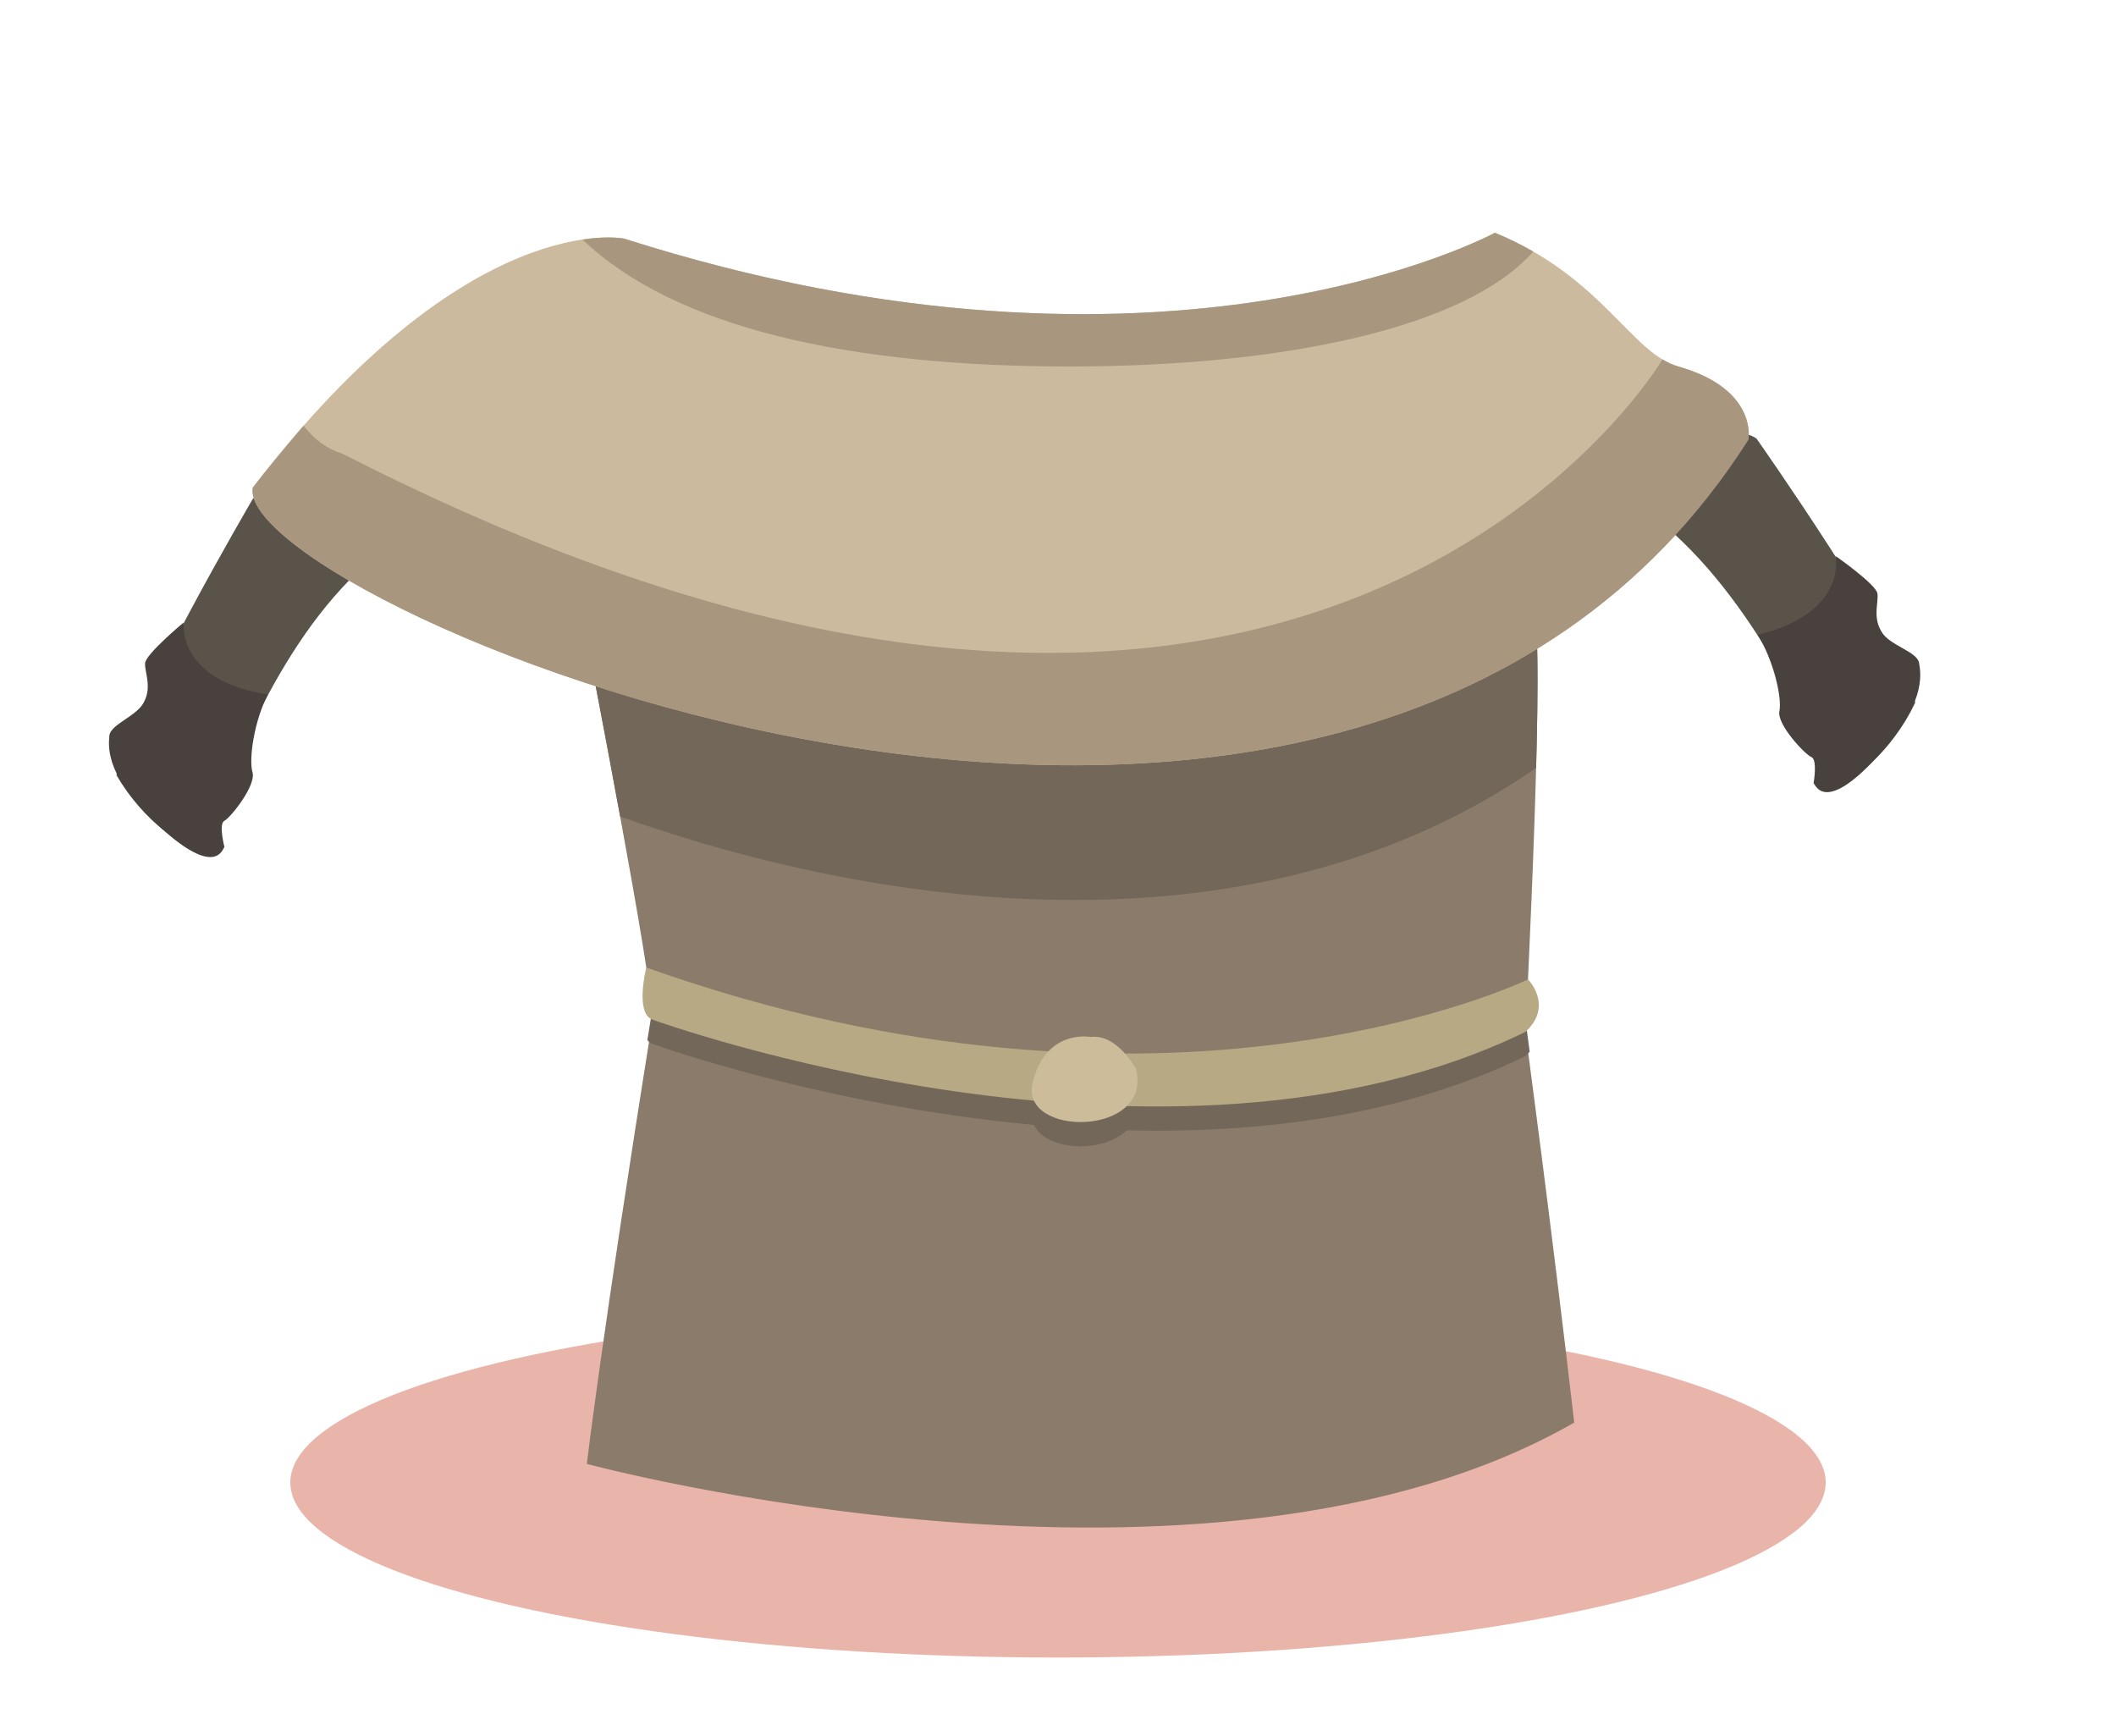 <?xml version="1.0" encoding="utf-8"?>
<!-- Generator: Adobe Illustrator 16.0.0, SVG Export Plug-In . SVG Version: 6.00 Build 0)  -->
<!DOCTYPE svg PUBLIC "-//W3C//DTD SVG 1.1//EN" "http://www.w3.org/Graphics/SVG/1.1/DTD/svg11.dtd">
<svg version="1.1" id="Calque_1" xmlns="http://www.w3.org/2000/svg" xmlns:xlink="http://www.w3.org/1999/xlink" x="0px" y="0px"
	 width="89px" height="73px" viewBox="0 0 89 73" enable-background="new 0 0 89 73" xml:space="preserve">
<rect fill="#FFFFFF" width="89" height="73"/>
<ellipse fill="#E9B4A9" cx="44.5" cy="62.353" rx="32.289" ry="7.362"/>
<g id="Cheveux_1_2_">
</g>
<g id="Cheveux_1_1_">
</g>
<g id="Calque_19">
	<path fill="#5A534A" d="M10.63,20.988c0,0-5.24,8.935-5.732,11.617c1.164,1.981,2.888,3.136,3.555,3.004
		c1.813-4.653,4.118-10.256,8.565-13.125C15.288,20.952,11.568,20.128,10.63,20.988z"/>
	<path fill="#8B7B6B" d="M24.683,26.921c0,0,2.809,14.44,2.765,15.965c-2.128,13.25-2.765,18.686-2.765,18.686
		s26.2,7.053,41.53-1.738C65.236,51.381,64.16,43.4,64.16,43.4s0.899-17.328,0.309-17.667
		C63.877,25.393,24.683,26.921,24.683,26.921z"/>
	<path fill="#726759" d="M64.47,25.733c-0.051-0.029-0.382-0.044-0.938-0.048c-6.657,4.777-18.929,9.292-38.688,2.072
		c0.248,1.284,0.746,3.884,1.24,6.588c11.419,4.047,26.924,5.991,38.526-2.046C64.703,28.837,64.709,25.871,64.47,25.733z"/>
	<path fill="#CCBA9F" d="M26.254,10.037c0,0-6.534-1.375-15.624,10.473c-0.81,4.841,45.859,24.77,62.908-2.01
		c0,0,0.426-2.13-2.951-3.086c-1.979-0.561-3.199-3.77-7.711-5.625C62.876,9.789,49.102,17.325,26.254,10.037z"/>
	<path fill="#5A534A" d="M73.883,18.451c0,0,5.961,8.473,6.673,11.104c-0.997,2.071-2.62,3.365-3.295,3.289
		c-2.192-4.489-4.95-9.882-9.62-12.375C69.238,18.8,72.879,17.672,73.883,18.451z"/>
	<path fill="#48413D" d="M77.218,23.393c0,0,1.698,1.191,1.748,1.571c0.052,0.38-0.198,0.956,0.151,1.579
		c0.349,0.623,1.517,0.84,1.601,1.345c0.086,0.503,0.291,1.747-1.83,4.02s-2.514,1.142-2.607,1.029c0,0,0.173-0.988-0.092-1.094
		c-0.263-0.105-1.462-1.37-1.346-1.933c0.116-0.564-0.249-2.148-0.913-3.206C76.104,26.182,77.375,24.986,77.218,23.393z"/>
	<path fill="#A8967E" d="M73.538,18.5c0,0,0.426-2.13-2.951-3.086c-0.227-0.064-0.444-0.167-0.656-0.295l-0.008-0.002
		c0,0-14.64,24.884-55.461,3.992c-0.759-0.253-1.169-0.573-1.698-1.199c-0.548,0.642-1.564,1.858-2.134,2.601
		C9.821,25.351,56.489,45.279,73.538,18.5z"/>
	<path fill="#726759" d="M47.387,47.541c5.599,0.137,11.573-0.59,16.774-3.121c0.066-0.062,0.124-0.123,0.178-0.186
		c-0.112-0.857-0.178-1.344-0.178-1.344s0.012-0.238,0.032-0.645c-0.744,0.344-6.979,3.086-16.879,3.084
		c-0.34-0.381-0.842-0.771-1.438-0.695c0,0-1.013-0.191-1.772,0.6c-4.89-0.289-10.516-1.273-16.697-3.447
		c0.029,0.264,0.045,0.471,0.042,0.59c-0.076,0.467-0.148,0.922-0.22,1.369c0.057,0.072,0.13,0.127,0.22,0.16
		c0,0,7.119,2.586,16.039,3.406C43.993,48.404,46.376,48.529,47.387,47.541z"/>
	<path fill="#B7A984" d="M27.448,42.887c0,0,21.623,7.861,36.713,0.514c1.203-1.107,0.106-2.209,0.106-2.209
		s-15.019,7.344-37.083-0.498C27.185,40.693,26.691,42.629,27.448,42.887z"/>
	<path fill="#CCBC9A" d="M45.876,43.615c0,0-1.895-0.365-2.445,1.928c-0.552,2.293,5.054,2.287,4.354-0.576
		C47.784,44.967,46.993,43.473,45.876,43.615z"/>
	<path fill="#48413D" d="M7.716,26.188c0,0-1.596,1.328-1.614,1.71c-0.018,0.382,0.277,0.937-0.019,1.585
		c-0.296,0.649-1.442,0.963-1.485,1.472c-0.042,0.51-0.145,1.766,2.157,3.854c2.302,2.09,2.599,0.931,2.684,0.811
		c0,0-0.255-0.971,0-1.098c0.255-0.128,1.344-1.487,1.181-2.039c-0.163-0.552,0.071-2.161,0.645-3.27
		C9.057,28.875,7.691,27.789,7.716,26.188z"/>
	<path fill="#A8967E" d="M24.499,10.075c3.921,3.74,11.265,5.339,20.492,5.339c8.896,0,16.661-1.599,19.496-4.833
		c-0.487-0.281-1.02-0.549-1.611-0.792c0,0-13.772,7.536-36.622,0.248C26.254,10.037,25.629,9.906,24.499,10.075z"/>
</g>
</svg>
